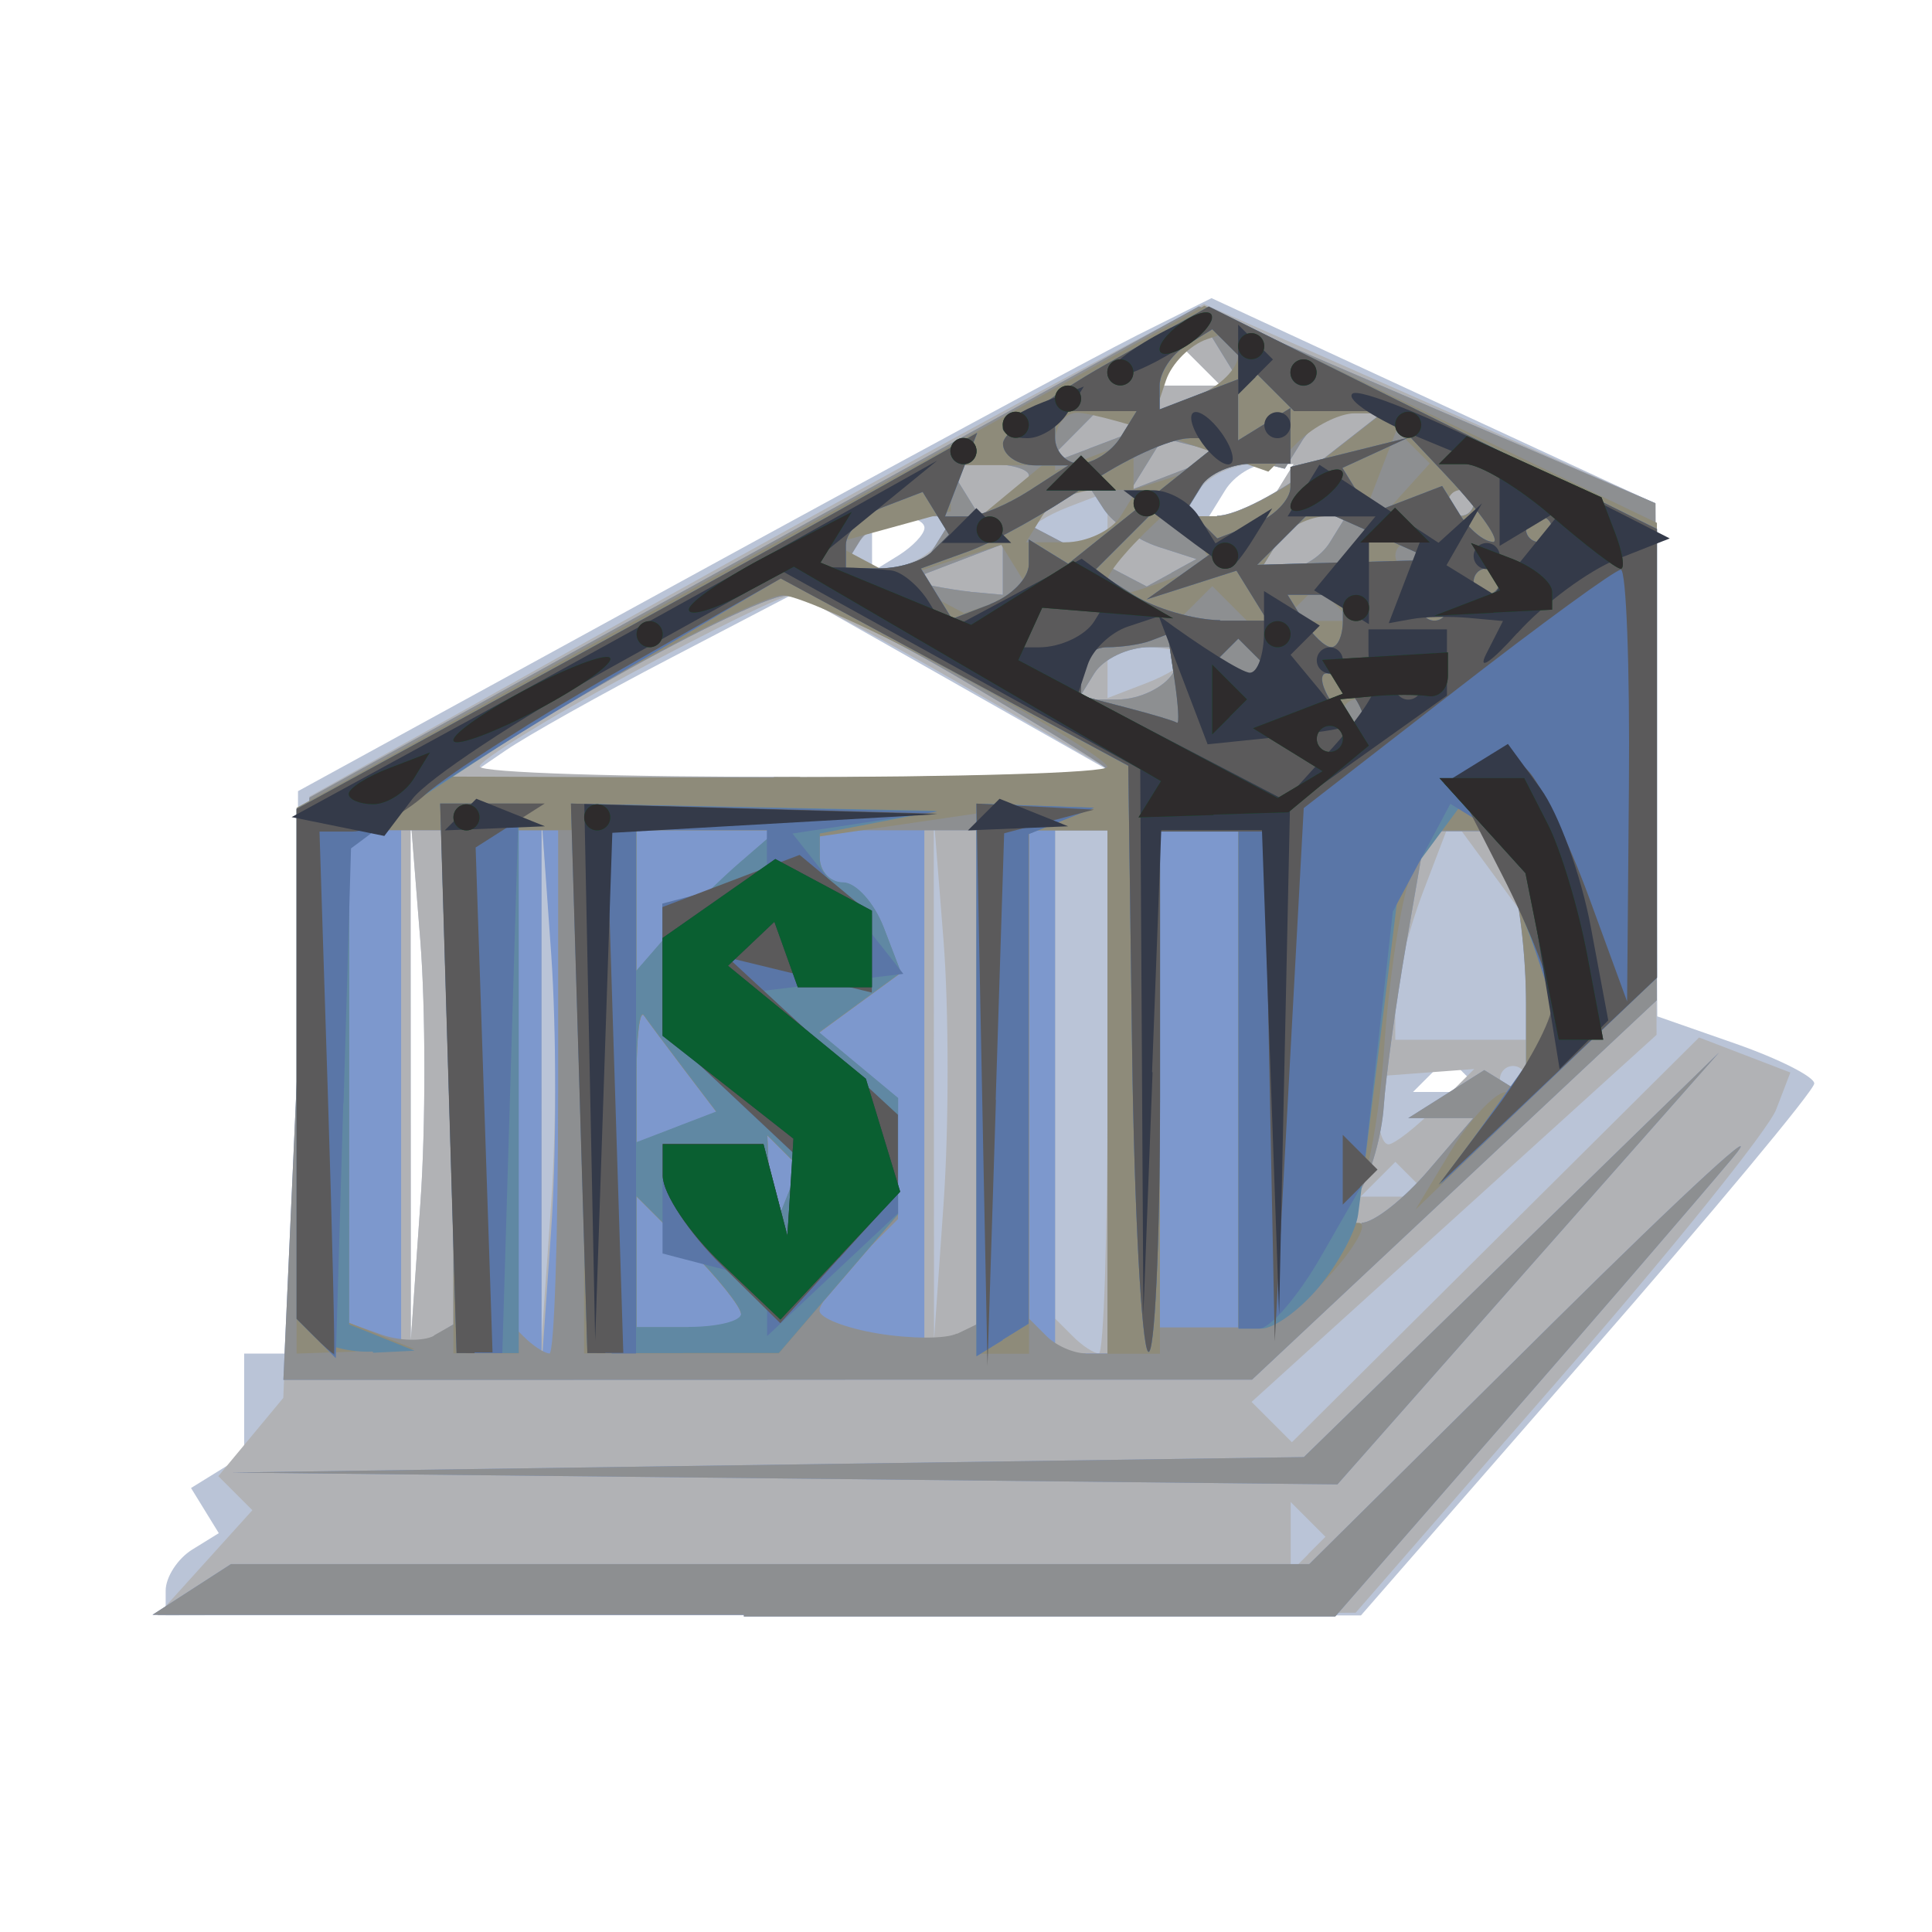 <?xml version="1.0" encoding="UTF-8" standalone="no"?>
<!-- Created with Inkscape (http://www.inkscape.org/) -->

<svg
   xmlns:dc="http://purl.org/dc/elements/1.1/"
   xmlns:cc="http://creativecommons.org/ns#"
   xmlns:rdf="http://www.w3.org/1999/02/22-rdf-syntax-ns#"
   xmlns:svg="http://www.w3.org/2000/svg"
   xmlns="http://www.w3.org/2000/svg"
   xmlns:sodipodi="http://sodipodi.sourceforge.net/DTD/sodipodi-0.dtd"
   xmlns:inkscape="http://www.inkscape.org/namespaces/inkscape"
   width="16"
   height="16"
   id="svg2"
   version="1.1"
   inkscape:version="0.47 r22583"
   sodipodi:docname="BANK-64.svg">
  <defs
     id="defs4">
    <inkscape:perspective
       sodipodi:type="inkscape:persp3d"
       inkscape:vp_x="0 : 526.18109 : 1"
       inkscape:vp_y="0 : 1000 : 0"
       inkscape:vp_z="744.09448 : 526.18109 : 1"
       inkscape:persp3d-origin="372.04724 : 350.78739 : 1"
       id="perspective10" />
    <inkscape:perspective
       id="perspective2824"
       inkscape:persp3d-origin="0.5 : 0.33333333 : 1"
       inkscape:vp_z="1 : 0.5 : 1"
       inkscape:vp_y="0 : 1000 : 0"
       inkscape:vp_x="0 : 0.5 : 1"
       sodipodi:type="inkscape:persp3d" />
    <inkscape:perspective
       id="perspective5878"
       inkscape:persp3d-origin="0.5 : 0.33333333 : 1"
       inkscape:vp_z="1 : 0.5 : 1"
       inkscape:vp_y="0 : 1000 : 0"
       inkscape:vp_x="0 : 0.5 : 1"
       sodipodi:type="inkscape:persp3d" />
    <inkscape:perspective
       id="perspective5921"
       inkscape:persp3d-origin="0.5 : 0.33333333 : 1"
       inkscape:vp_z="1 : 0.5 : 1"
       inkscape:vp_y="0 : 1000 : 0"
       inkscape:vp_x="0 : 0.5 : 1"
       sodipodi:type="inkscape:persp3d" />
    <inkscape:perspective
       id="perspective5943"
       inkscape:persp3d-origin="0.5 : 0.33333333 : 1"
       inkscape:vp_z="1 : 0.5 : 1"
       inkscape:vp_y="0 : 1000 : 0"
       inkscape:vp_x="0 : 0.5 : 1"
       sodipodi:type="inkscape:persp3d" />
    <inkscape:perspective
       id="perspective5989"
       inkscape:persp3d-origin="0.5 : 0.33333333 : 1"
       inkscape:vp_z="1 : 0.5 : 1"
       inkscape:vp_y="0 : 1000 : 0"
       inkscape:vp_x="0 : 0.5 : 1"
       sodipodi:type="inkscape:persp3d" />
    <inkscape:perspective
       id="perspective6011"
       inkscape:persp3d-origin="0.5 : 0.33333333 : 1"
       inkscape:vp_z="1 : 0.5 : 1"
       inkscape:vp_y="0 : 1000 : 0"
       inkscape:vp_x="0 : 0.5 : 1"
       sodipodi:type="inkscape:persp3d" />
    <inkscape:perspective
       id="perspective6033"
       inkscape:persp3d-origin="0.5 : 0.33333333 : 1"
       inkscape:vp_z="1 : 0.5 : 1"
       inkscape:vp_y="0 : 1000 : 0"
       inkscape:vp_x="0 : 0.5 : 1"
       sodipodi:type="inkscape:persp3d" />
    <inkscape:perspective
       id="perspective6245"
       inkscape:persp3d-origin="0.5 : 0.33333333 : 1"
       inkscape:vp_z="1 : 0.5 : 1"
       inkscape:vp_y="0 : 1000 : 0"
       inkscape:vp_x="0 : 0.5 : 1"
       sodipodi:type="inkscape:persp3d" />
    <inkscape:perspective
       id="perspective6269"
       inkscape:persp3d-origin="0.5 : 0.33333333 : 1"
       inkscape:vp_z="1 : 0.5 : 1"
       inkscape:vp_y="0 : 1000 : 0"
       inkscape:vp_x="0 : 0.5 : 1"
       sodipodi:type="inkscape:persp3d" />
    <inkscape:perspective
       id="perspective6364"
       inkscape:persp3d-origin="0.5 : 0.33333333 : 1"
       inkscape:vp_z="1 : 0.5 : 1"
       inkscape:vp_y="0 : 1000 : 0"
       inkscape:vp_x="0 : 0.5 : 1"
       sodipodi:type="inkscape:persp3d" />
    <inkscape:perspective
       id="perspective6396"
       inkscape:persp3d-origin="0.5 : 0.33333333 : 1"
       inkscape:vp_z="1 : 0.5 : 1"
       inkscape:vp_y="0 : 1000 : 0"
       inkscape:vp_x="0 : 0.5 : 1"
       sodipodi:type="inkscape:persp3d" />
    <inkscape:perspective
       id="perspective6438"
       inkscape:persp3d-origin="0.5 : 0.33333333 : 1"
       inkscape:vp_z="1 : 0.5 : 1"
       inkscape:vp_y="0 : 1000 : 0"
       inkscape:vp_x="0 : 0.5 : 1"
       sodipodi:type="inkscape:persp3d" />
    <inkscape:perspective
       id="perspective6460"
       inkscape:persp3d-origin="0.5 : 0.33333333 : 1"
       inkscape:vp_z="1 : 0.5 : 1"
       inkscape:vp_y="0 : 1000 : 0"
       inkscape:vp_x="0 : 0.5 : 1"
       sodipodi:type="inkscape:persp3d" />
    <inkscape:perspective
       id="perspective6480"
       inkscape:persp3d-origin="0.5 : 0.33333333 : 1"
       inkscape:vp_z="1 : 0.5 : 1"
       inkscape:vp_y="0 : 1000 : 0"
       inkscape:vp_x="0 : 0.5 : 1"
       sodipodi:type="inkscape:persp3d" />
    <inkscape:perspective
       id="perspective6504"
       inkscape:persp3d-origin="0.5 : 0.33333333 : 1"
       inkscape:vp_z="1 : 0.5 : 1"
       inkscape:vp_y="0 : 1000 : 0"
       inkscape:vp_x="0 : 0.5 : 1"
       sodipodi:type="inkscape:persp3d" />
    <inkscape:perspective
       id="perspective6524"
       inkscape:persp3d-origin="0.5 : 0.33333333 : 1"
       inkscape:vp_z="1 : 0.5 : 1"
       inkscape:vp_y="0 : 1000 : 0"
       inkscape:vp_x="0 : 0.5 : 1"
       sodipodi:type="inkscape:persp3d" />
    <inkscape:perspective
       id="perspective6548"
       inkscape:persp3d-origin="0.5 : 0.33333333 : 1"
       inkscape:vp_z="1 : 0.5 : 1"
       inkscape:vp_y="0 : 1000 : 0"
       inkscape:vp_x="0 : 0.5 : 1"
       sodipodi:type="inkscape:persp3d" />
    <inkscape:perspective
       id="perspective6572"
       inkscape:persp3d-origin="0.5 : 0.33333333 : 1"
       inkscape:vp_z="1 : 0.5 : 1"
       inkscape:vp_y="0 : 1000 : 0"
       inkscape:vp_x="0 : 0.5 : 1"
       sodipodi:type="inkscape:persp3d" />
    <inkscape:perspective
       id="perspective6594"
       inkscape:persp3d-origin="0.5 : 0.33333333 : 1"
       inkscape:vp_z="1 : 0.5 : 1"
       inkscape:vp_y="0 : 1000 : 0"
       inkscape:vp_x="0 : 0.5 : 1"
       sodipodi:type="inkscape:persp3d" />
    <inkscape:perspective
       id="perspective6614"
       inkscape:persp3d-origin="0.5 : 0.33333333 : 1"
       inkscape:vp_z="1 : 0.5 : 1"
       inkscape:vp_y="0 : 1000 : 0"
       inkscape:vp_x="0 : 0.5 : 1"
       sodipodi:type="inkscape:persp3d" />
    <inkscape:perspective
       id="perspective6650"
       inkscape:persp3d-origin="0.5 : 0.33333333 : 1"
       inkscape:vp_z="1 : 0.5 : 1"
       inkscape:vp_y="0 : 1000 : 0"
       inkscape:vp_x="0 : 0.5 : 1"
       sodipodi:type="inkscape:persp3d" />
    <inkscape:perspective
       id="perspective6676"
       inkscape:persp3d-origin="0.5 : 0.33333333 : 1"
       inkscape:vp_z="1 : 0.5 : 1"
       inkscape:vp_y="0 : 1000 : 0"
       inkscape:vp_x="0 : 0.5 : 1"
       sodipodi:type="inkscape:persp3d" />
    <inkscape:perspective
       id="perspective6710"
       inkscape:persp3d-origin="0.5 : 0.33333333 : 1"
       inkscape:vp_z="1 : 0.5 : 1"
       inkscape:vp_y="0 : 1000 : 0"
       inkscape:vp_x="0 : 0.5 : 1"
       sodipodi:type="inkscape:persp3d" />
  </defs>
  <sodipodi:namedview
     id="base"
     pagecolor="#ffffff"
     bordercolor="#666666"
     borderopacity="1.0"
     inkscape:pageopacity="0.0"
     inkscape:pageshadow="2"
     inkscape:zoom="8.671875"
     inkscape:cx="10.564203"
     inkscape:cy="2.743179"
     inkscape:document-units="px"
     inkscape:current-layer="layer1"
     showgrid="true"
     inkscape:window-width="1280"
     inkscape:window-height="780"
     inkscape:window-x="-8"
     inkscape:window-y="-8"
     inkscape:window-maximized="1">
    <inkscape:grid
       type="xygrid"
       id="grid6324"
       empspacing="5"
       visible="true"
       enabled="true"
       snapvisiblegridlinesonly="true" />
  </sodipodi:namedview>
  <g
     inkscape:label="Calque 1"
     inkscape:groupmode="layer"
     id="layer1"
     transform="translate(0,-1036.362)">
    <g
       id="g6716"
       transform="translate(-0.135,-0.54)">
      <path
         style="fill:#bac4d7"
         d="m 6.455,1050.279 -4.948,0 0,-0.204 c 0,-0.112 0.099,-0.265 0.22,-0.34 l 0.22,-0.136 -0.115,-0.187 -0.115,-0.187 0.22,-0.136 0.22,-0.136 0,-0.421 0,-0.42 0.217,0 0.217,0 0.006,-2.329 0.006,-2.329 3.166,-1.733 c 1.741,-0.953 3.443,-1.872 3.782,-2.042 l 0.617,-0.308 1.837,0.85 1.837,0.85 0.009,2.124 0.009,2.124 0.65,0.227 c 0.357,0.125 0.65,0.273 0.65,0.329 0,0.056 -0.844,1.071 -1.877,2.254 l -1.877,2.151 -4.948,0 z m -2.838,-3.42 c 0.044,-0.63 0.043,-1.605 -0.001,-2.167 l -0.081,-1.022 0.001,2.167 0.001,2.167 0.08,-1.145 z m 8.507,-0.914 0.289,0 -0.144,-0.144 -0.144,-0.144 -0.144,0.144 -0.144,0.144 0.289,0 z m -5.417,-2.607 2.708,-10e-5 -1.346,-0.763 -1.346,-0.763 -1.037,0.541 c -0.571,0.297 -1.184,0.641 -1.362,0.763 l -0.325,0.222 2.708,0 z m 0.867,-1.835 c 0.119,-0.074 0.217,-0.177 0.217,-0.23 0,-0.053 -0.098,-0.095 -0.217,-0.095 l -0.217,0 0,0.229 0,0.23 0.217,-0.134 z m 2.791,-0.325 c 0.119,0 0.277,-0.098 0.351,-0.217 l 0.134,-0.217 -0.217,0 c -0.119,0 -0.277,0.098 -0.351,0.217 l -0.134,0.217 0.217,0 z m -0.408,-1.083 0.289,0 -0.144,-0.144 -0.144,-0.144 -0.144,0.144 -0.144,0.144 0.289,0 z"
         id="path6738" />
      <path
         style="fill:#b1b2b5"
         d="m 6.402,1050.269 -4.963,0.01 0.393,-0.435 0.393,-0.435 -0.141,-0.141 -0.141,-0.141 0.269,-0.324 0.269,-0.324 0.108,-2.49 0.108,-2.49 2.482,-1.388 c 1.365,-0.763 3.032,-1.681 3.705,-2.04 l 1.222,-0.651 1.87,0.825 1.87,0.825 0.004,2.201 0.004,2.201 -1.677,1.52 -1.677,1.52 0.167,0.167 0.167,0.167 1.686,-1.676 1.686,-1.676 0.378,0.145 0.378,0.145 -0.117,0.305 c -0.064,0.168 -0.874,1.175 -1.8,2.237 l -1.683,1.932 -4.963,0.01 z m 4.566,-0.496 0.144,-0.144 -0.144,-0.144 -0.144,-0.144 0,0.289 0,0.289 0.144,-0.144 z m -1.733,-1.661 c 0.04,0 0.072,-0.975 0.072,-2.167 l 0,-2.167 -0.217,0 -0.217,0 0,2.022 0,2.022 0.144,0.144 c 0.079,0.08 0.177,0.144 0.217,0.144 z m -5.618,-1.253 c 0.044,-0.63 0.043,-1.605 -0.001,-2.167 l -0.081,-1.022 0.001,2.167 0.001,2.167 0.08,-1.145 z m 1.083,0 c 0.044,-0.63 0.043,-1.605 -0.001,-2.167 l -0.081,-1.022 0.001,2.167 0.001,2.167 0.08,-1.145 z m 3.25,0 c 0.044,-0.63 0.043,-1.605 -0.001,-2.167 l -0.081,-1.022 0.001,2.167 0.001,2.167 0.08,-1.145 z m 3.74,-0.047 0.289,0 -0.144,-0.144 -0.144,-0.144 -0.144,0.144 -0.144,0.144 0.289,0 z m -0.057,-0.433 c 0.048,0 0.228,-0.14 0.399,-0.312 l 0.312,-0.312 -0.399,0.03 -0.399,0.03 0,0.282 c 0,0.155 0.039,0.282 0.088,0.282 z m 1.032,-0.433 c 0.06,0 0.108,-0.049 0.108,-0.108 0,-0.06 -0.049,-0.108 -0.108,-0.108 -0.06,0 -0.108,0.049 -0.108,0.108 0,0.06 0.049,0.108 0.108,0.108 z m -0.433,-0.433 0.542,0 0,-0.5 0,-0.5 -0.309,-0.421 -0.309,-0.421 -0.233,0.61 c -0.128,0.335 -0.233,0.75 -0.233,0.921 l 0,0.311 0.542,0 z m -5.471,-2.173 2.654,-0.01 -1.3,-0.749 c -0.715,-0.412 -1.356,-0.75 -1.424,-0.752 -0.068,0 -0.678,0.297 -1.354,0.663 -0.677,0.366 -1.23,0.708 -1.23,0.758 0,0.051 1.194,0.089 2.654,0.085 z m 2.871,-0.782 c 0.179,-0.069 0.325,-0.163 0.325,-0.21 0,-0.047 -0.146,-0.085 -0.325,-0.085 l -0.325,0 0,0.21 0,0.21 0.325,-0.125 z m -2.192,-0.945 c 0.179,0 0.385,-0.098 0.459,-0.217 l 0.134,-0.217 -0.325,0 c -0.179,0 -0.385,0.097 -0.459,0.217 l -0.134,0.217 0.325,0 z m 1.542,-0.217 0.325,0 0,-0.21 0,-0.21 -0.325,0.125 c -0.179,0.069 -0.325,0.163 -0.325,0.21 0,0.047 0.146,0.085 0.325,0.085 z m 1.274,-0.217 c 0.179,0 0.385,-0.098 0.459,-0.217 l 0.134,-0.217 -0.325,0 c -0.179,0 -0.385,0.098 -0.459,0.217 l -0.134,0.217 0.325,0 z m -0.299,-1.083 0.289,0 -0.144,-0.144 -0.144,-0.144 -0.144,0.144 -0.144,0.144 0.289,0 z"
         id="path6736" />
      <path
         style="fill:#7d98cd"
         d="m 6.296,1050.275 -4.898,0 0.325,-0.21 0.325,-0.21 4.465,0 4.465,0 2.023,-2.004 c 1.113,-1.102 1.778,-1.712 1.478,-1.354 -0.3,0.357 -1.162,1.357 -1.916,2.221 l -1.37,1.571 -4.898,0 z m 0.334,-1.129 -4.581,-0.049 4.442,-0.064 4.442,-0.064 1.719,-1.675 1.719,-1.675 -1.58,1.788 -1.58,1.788 -4.581,-0.049 z m -0.136,-0.817 -4.012,5e-4 0.108,-2.411 0.108,-2.411 3.683,-2.034 3.683,-2.034 0.217,0.098 c 0.119,0.054 0.97,0.42 1.89,0.815 l 1.673,0.717 0.006,2.058 0.006,2.058 -1.676,1.571 -1.676,1.571 -4.012,5e-4 z m -2.82,-0.326 0.217,-0.134 0,-2.046 0,-2.046 -0.217,0 -0.217,0 0,2.179 0,2.179 0.217,-0.134 z m 1.026,-0.921 c 0.044,-0.626 0.044,-1.649 0,-2.275 l -0.08,-1.137 0,2.275 0,2.275 0.08,-1.137 z m 3.307,0.921 0.217,-0.134 0,-2.046 0,-2.046 -0.217,0 -0.217,0 0,2.179 0,2.179 0.217,-0.134 z m 1.083,0.108 0.217,0 0,-2.167 0,-2.167 -0.217,0 -0.217,0 0,2.167 0,2.167 0.217,0 z m 2.322,-1.083 c 0.1,0 0.348,-0.195 0.552,-0.433 l 0.371,-0.433 -0.269,0 -0.269,0 0.315,-0.199 0.315,-0.199 0.173,0.107 0.173,0.107 0,-0.753 c 0,-0.414 -0.059,-0.908 -0.132,-1.096 l -0.132,-0.343 -0.283,0 -0.283,0 -0.16,0.921 c -0.088,0.506 -0.172,1.116 -0.188,1.354 -0.016,0.238 -0.104,0.555 -0.197,0.704 l -0.169,0.271 0.181,0 z m -4.832,-3.686 c 1.539,0 2.758,-0.036 2.708,-0.083 -0.05,-0.047 -0.606,-0.388 -1.237,-0.758 -0.631,-0.37 -1.265,-0.67 -1.408,-0.666 -0.144,0 -0.846,0.344 -1.561,0.756 l -1.3,0.749 2.799,0 z m 2.809,-0.647 c 0.179,0 0.385,-0.098 0.459,-0.217 l 0.134,-0.217 -0.325,0 c -0.179,0 -0.385,0.098 -0.459,0.217 l -0.134,0.217 0.325,0 z m -1.22,-0.892 0.271,0.025 0,-0.21 0,-0.21 -0.361,0.138 -0.361,0.138 0.157,-0.254 0.157,-0.253 -0.325,0 c -0.179,0 -0.381,0.09 -0.449,0.2 l -0.124,0.2 0.382,0.1 c 0.21,0.055 0.504,0.111 0.653,0.125 z m 1.668,-0.158 0.206,-0.113 -0.314,-0.101 c -0.173,-0.056 -0.377,-0.197 -0.453,-0.313 l -0.138,-0.212 -0.26,0.161 -0.26,0.161 0.507,0.266 0.507,0.265 0.206,-0.113 z m 0.96,-0.034 c 0.119,0 0.277,-0.098 0.351,-0.217 l 0.134,-0.217 -0.217,0 c -0.119,0 -0.277,0.097 -0.351,0.217 l -0.134,0.217 0.217,0 z m -2.343,-0.551 c 0.111,-0.069 0.202,-0.168 0.202,-0.22 0,-0.053 -0.152,-0.096 -0.338,-0.096 l -0.338,0 0.136,0.22 0.136,0.22 0.202,-0.125 z m 1.76,0.113 c 0.156,0 0.527,-0.195 0.825,-0.428 l 0.542,-0.424 -0.258,0 c -0.142,0 -0.323,0.101 -0.403,0.229 l -0.145,0.234 -0.505,-0.127 -0.505,-0.127 -0.133,0.215 -0.133,0.215 0.372,-0.143 0.372,-0.143 -0.157,0.254 -0.157,0.254 0.284,0 z m 2.017,0 c 0.06,0 0.108,-0.049 0.108,-0.108 0,-0.06 -0.049,-0.108 -0.108,-0.108 -0.06,0 -0.108,0.049 -0.108,0.108 0,0.06 0.049,0.108 0.108,0.108 z m -3.078,-0.556 0.389,-0.148 -0.121,-0.121 -0.121,-0.121 -0.267,0.269 -0.267,0.269 0.389,-0.148 z m 0.91,-0.449 0.324,-0.124 -0.122,-0.198 -0.122,-0.198 -0.202,0.125 c -0.111,0.069 -0.202,0.213 -0.202,0.322 l 0,0.197 0.324,-0.124 z"
         id="path6734" />
      <path
         style="fill:#8d8f91"
         d="m 6.296,1050.275 -4.898,0 0.325,-0.21 0.325,-0.21 4.465,0 4.465,0 2.023,-2.004 c 1.113,-1.102 1.778,-1.712 1.478,-1.354 -0.3,0.357 -1.162,1.357 -1.916,2.221 l -1.37,1.571 -4.898,0 z m 0.334,-1.129 -4.581,-0.049 4.442,-0.064 4.442,-0.064 1.719,-1.675 1.719,-1.675 -1.58,1.788 -1.58,1.788 -4.581,-0.049 z m -0.136,-0.817 -4.012,5e-4 0.108,-2.411 0.108,-2.411 3.683,-2.034 3.683,-2.034 0.217,0.098 c 0.119,0.054 0.97,0.42 1.89,0.815 l 1.673,0.717 0.006,2.058 0.006,2.058 -1.676,1.571 -1.676,1.571 -4.012,5e-4 z m -2.766,-0.367 0.162,-0.092 0,-2.046 0,-2.046 -0.433,0 -0.433,0 0,2.04 0,2.04 0.271,0.097 c 0.149,0.053 0.344,0.056 0.433,0.01 z m 0.957,0.15 c 0.04,0 0.072,-0.975 0.072,-2.167 l 0,-2.167 -0.217,0 -0.217,0 0,2.022 0,2.022 0.144,0.144 c 0.079,0.08 0.177,0.144 0.217,0.144 z m 3.376,-0.164 0.162,-0.078 0,-2.046 0,-2.046 -0.65,0 -0.65,0 0,0.217 c 0,0.119 0.087,0.217 0.193,0.217 0.106,0 0.258,0.168 0.337,0.373 l 0.143,0.373 -0.339,0.248 -0.339,0.248 0.327,0.272 0.327,0.272 0,0.5 0,0.5 -0.325,0.325 c -0.179,0.179 -0.325,0.374 -0.325,0.434 0,0.06 0.219,0.145 0.487,0.189 0.268,0.044 0.561,0.045 0.65,0 z m 1.065,0.164 0.181,0 0,-2.167 0,-2.167 -0.325,0 -0.325,0 0,2.022 0,2.022 0.144,0.144 c 0.079,0.08 0.226,0.144 0.325,0.144 z m -3.286,-0.217 c 0.238,0 0.433,-0.049 0.433,-0.108 0,-0.06 -0.195,-0.303 -0.433,-0.542 l -0.433,-0.433 0,0.542 0,0.542 0.433,0 z m 4.225,0 0.325,0 0,-2.058 0,-2.058 -0.325,0 -0.325,0 0,2.058 0,2.058 0.325,0 z m -3.427,-1.043 0.114,-0.284 -0.131,-0.131 -0.131,-0.131 0.017,0.415 0.017,0.415 0.114,-0.284 z m 4.774,0.176 c 0.1,0 0.348,-0.195 0.552,-0.433 l 0.371,-0.433 -0.269,0 -0.269,0 0.315,-0.199 0.315,-0.199 0.173,0.107 0.173,0.107 0,-0.753 c 0,-0.414 -0.059,-0.908 -0.132,-1.096 l -0.132,-0.343 -0.283,0 -0.283,0 -0.16,0.921 c -0.088,0.506 -0.172,1.116 -0.188,1.354 -0.016,0.238 -0.104,0.555 -0.197,0.704 l -0.169,0.271 0.181,0 z m -5.675,-0.79 0.331,-0.127 -0.269,-0.354 c -0.148,-0.195 -0.297,-0.395 -0.331,-0.444 -0.034,-0.05 -0.061,0.167 -0.061,0.481 l 0,0.571 0.331,-0.127 z m -0.06,-1.606 c 0.149,-0.172 0.412,-0.434 0.585,-0.583 l 0.314,-0.271 -0.585,0 -0.585,0 0,0.583 0,0.583 0.271,-0.312 z m 0.903,-1.29 c 1.539,0 2.758,-0.036 2.708,-0.083 -0.05,-0.047 -0.606,-0.388 -1.237,-0.758 -0.631,-0.37 -1.265,-0.67 -1.408,-0.666 -0.144,0 -0.846,0.344 -1.561,0.756 l -1.3,0.749 2.799,0 z m 2.809,-0.647 c 0.179,0 0.385,-0.098 0.459,-0.217 l 0.134,-0.217 -0.325,0 c -0.179,0 -0.385,0.098 -0.459,0.217 l -0.134,0.217 0.325,0 z m -1.22,-0.892 0.271,0.025 0,-0.21 0,-0.21 -0.361,0.138 -0.361,0.138 0.157,-0.254 0.157,-0.253 -0.325,0 c -0.179,0 -0.381,0.09 -0.449,0.2 l -0.124,0.2 0.382,0.1 c 0.21,0.055 0.504,0.111 0.653,0.125 z m 1.668,-0.158 0.206,-0.113 -0.314,-0.101 c -0.173,-0.056 -0.377,-0.197 -0.453,-0.313 l -0.138,-0.212 -0.26,0.161 -0.26,0.161 0.507,0.266 0.507,0.265 0.206,-0.113 z m 0.96,-0.034 c 0.119,0 0.277,-0.098 0.351,-0.217 l 0.134,-0.217 -0.217,0 c -0.119,0 -0.277,0.097 -0.351,0.217 l -0.134,0.217 0.217,0 z m -2.343,-0.551 c 0.111,-0.069 0.202,-0.168 0.202,-0.22 0,-0.053 -0.152,-0.096 -0.338,-0.096 l -0.338,0 0.136,0.22 0.136,0.22 0.202,-0.125 z m 1.76,0.113 c 0.156,0 0.527,-0.195 0.825,-0.428 l 0.542,-0.424 -0.258,0 c -0.142,0 -0.323,0.101 -0.403,0.229 l -0.145,0.234 -0.505,-0.127 -0.505,-0.127 -0.133,0.215 -0.133,0.215 0.372,-0.143 0.372,-0.143 -0.157,0.254 -0.157,0.254 0.284,0 z m 2.017,0 c 0.06,0 0.108,-0.049 0.108,-0.108 0,-0.06 -0.049,-0.108 -0.108,-0.108 -0.06,0 -0.108,0.049 -0.108,0.108 0,0.06 0.049,0.108 0.108,0.108 z m -3.078,-0.556 0.389,-0.148 -0.121,-0.121 -0.121,-0.121 -0.267,0.269 -0.267,0.269 0.389,-0.148 z m 0.91,-0.449 0.324,-0.124 -0.122,-0.198 -0.122,-0.198 -0.202,0.125 c -0.111,0.069 -0.202,0.213 -0.202,0.322 l 0,0.197 0.324,-0.124 z"
         id="path6732" />
      <path
         style="fill:#8e8b7a"
         d="m 3.078,1048.095 -0.487,0.017 0,-2.26 0,-2.26 3.759,-2.079 3.759,-2.079 1.874,0.899 1.874,0.899 0,1.878 0,1.878 -1,0.966 -1,0.966 0.294,-0.487 c 0.162,-0.268 0.368,-0.487 0.458,-0.487 l 0.165,0 0,-0.741 c 0,-0.407 -0.059,-0.895 -0.132,-1.083 l -0.132,-0.343 -0.287,0 -0.287,0 -0.138,0.434 c -0.076,0.239 -0.166,0.86 -0.201,1.38 -0.035,0.52 -0.131,1.056 -0.215,1.191 l -0.151,0.245 0.155,0 c 0.085,0 -0.022,0.195 -0.237,0.433 -0.216,0.238 -0.475,0.433 -0.575,0.433 l -0.183,0 0,-2.058 0,-2.058 -0.325,0 -0.325,0 0,2.167 0,2.167 -0.217,0 -0.217,0 0,-2.167 0,-2.167 -0.325,0 -0.325,0 0,2.167 0,2.167 -0.217,0 -0.217,0 0,-2.237 0,-2.237 -0.65,0.095 -0.65,0.095 0,0.192 c 0,0.106 0.087,0.192 0.193,0.192 0.106,0 0.258,0.168 0.337,0.373 l 0.143,0.373 -0.339,0.248 -0.339,0.248 0.327,0.272 0.327,0.272 0,0.481 0,0.481 -0.494,0.575 -0.494,0.575 -0.806,0 -0.806,0 0,-2.167 0,-2.167 -0.339,0 -0.339,0 0.069,2.167 0.069,2.167 -0.271,-4e-4 -0.271,-5e-4 0,-2.167 0,-2.167 -0.433,0 -0.433,0 0,2.04 0,2.04 0.271,0.109 0.271,0.109 -0.487,0.017 z m 2.762,-0.2 c 0.238,0 0.433,-0.049 0.433,-0.108 0,-0.06 -0.195,-0.303 -0.433,-0.542 l -0.433,-0.433 0,0.542 0,0.542 0.433,0 z m 0.798,-1.043 0.114,-0.284 -0.131,-0.131 -0.131,-0.131 0.017,0.415 0.017,0.415 0.114,-0.284 z m -0.901,-0.614 0.331,-0.127 -0.269,-0.354 c -0.148,-0.195 -0.297,-0.395 -0.331,-0.444 -0.034,-0.05 -0.061,0.167 -0.061,0.481 l 0,0.571 0.331,-0.127 z m -0.06,-1.606 c 0.149,-0.172 0.412,-0.434 0.585,-0.583 l 0.314,-0.271 -0.585,0 -0.585,0 0,0.583 0,0.583 0.271,-0.312 z m 0.867,-1.294 c 1.519,0 2.762,-0.035 2.762,-0.085 0,-0.051 -0.554,-0.392 -1.23,-0.758 -0.677,-0.366 -1.335,-0.665 -1.462,-0.663 -0.128,0 -0.817,0.34 -1.532,0.752 l -1.3,0.749 2.762,0.01 z m 3.339,-0.452 c 0.019,0.014 0.01,-0.145 -0.021,-0.354 l -0.056,-0.379 -0.142,0.054 c -0.078,0.03 -0.239,0.054 -0.359,0.054 -0.119,0 -0.217,0.09 -0.217,0.201 l 0,0.201 0.379,0.099 c 0.209,0.054 0.395,0.11 0.414,0.124 z m 1.482,0.025 c 0.06,0 0.108,-0.049 0.108,-0.108 0,-0.06 -0.049,-0.108 -0.108,-0.108 -0.06,0 -0.108,0.049 -0.108,0.108 0,0.059 0.049,0.108 0.108,0.108 z m -0.975,-0.433 0.289,0 -0.144,-0.144 -0.144,-0.144 -0.144,0.144 -0.144,0.144 0.289,0 z m -2.005,-0.602 0.27,-0.094 -0.114,-0.184 -0.114,-0.184 -0.372,0.119 -0.372,0.119 0.542,-0.449 0.542,-0.449 -0.379,0 -0.379,0 0,0.191 0,0.191 -0.487,0.134 -0.487,0.134 0.542,0.288 0.542,0.288 0.27,-0.094 z m 1.789,0.168 0.289,0 -0.144,-0.144 -0.144,-0.144 -0.144,0.144 -0.144,0.144 0.289,0 z m 0.867,0 0.289,0 -0.144,-0.144 -0.144,-0.144 -0.144,0.144 -0.144,0.144 0.289,0 z m -1.643,-0.217 c 0.05,0 0.244,-0.059 0.432,-0.131 l 0.341,-0.131 -0.12,-0.194 -0.12,-0.194 0.284,0 c 0.156,0 0.527,-0.195 0.825,-0.428 l 0.542,-0.424 -0.228,0 c -0.125,0 -0.337,0.105 -0.471,0.239 l -0.244,0.244 -0.699,-0.244 c -0.384,-0.134 -0.782,-0.244 -0.883,-0.244 -0.101,0 -0.184,0.108 -0.184,0.24 l 0,0.24 0.325,-0.125 0.325,-0.125 0,0.203 0,0.203 0.379,-0.12 0.379,-0.12 -0.487,0.432 c -0.268,0.238 -0.487,0.489 -0.487,0.56 0,0.07 0.041,0.128 0.091,0.128 z m 1.488,-0.217 0.304,0 0.393,-0.435 0.393,-0.435 -0.138,-0.138 -0.138,-0.138 -0.137,0.356 -0.137,0.356 -0.289,0 c -0.159,0 -0.349,0.097 -0.423,0.217 l -0.134,0.217 0.304,0 z m 0.913,0 c 0.06,0 0.108,-0.049 0.108,-0.108 0,-0.06 -0.049,-0.108 -0.108,-0.108 -0.06,0 -0.108,0.049 -0.108,0.108 0,0.06 0.049,0.108 0.108,0.108 z m -2.842,-0.217 c 0.179,0 0.385,-0.098 0.459,-0.217 l 0.134,-0.217 -0.325,0 c -0.179,0 -0.385,0.098 -0.459,0.217 l -0.134,0.217 0.325,0 z m 3.276,-0.217 c 0.06,0 0.108,-0.049 0.108,-0.108 0,-0.06 -0.049,-0.108 -0.108,-0.108 -0.06,0 -0.108,0.049 -0.108,0.108 0,0.06 0.049,0.108 0.108,0.108 z m -2.185,-0.998 c 0.189,-0.072 0.343,-0.227 0.343,-0.343 l 0,-0.211 -0.257,0.086 c -0.142,0.047 -0.296,0.202 -0.343,0.343 l -0.086,0.257 0.343,-0.132 z"
         id="path6730" />
      <path
         style="fill:#6088a3"
         d="m 3.222,1048.095 c -0.189,0.01 -0.408,-0.048 -0.487,-0.127 l -0.144,-0.144 0,-2.111 0,-2.111 1.679,-0.918 c 0.924,-0.505 2.192,-1.206 2.818,-1.558 l 1.139,-0.639 -0.133,0.346 -0.133,0.346 0.186,0 c 0.102,0 0.332,-0.098 0.511,-0.213 l 0.325,-0.21 -0.271,0 c -0.149,0 -0.271,-0.083 -0.271,-0.18 0,-0.097 0.383,-0.392 0.852,-0.656 l 0.852,-0.479 1.856,0.921 1.856,0.921 0,1.858 0,1.858 -0.904,0.857 -0.904,0.857 0.471,-0.625 c 0.259,-0.344 0.471,-0.713 0.471,-0.82 0,-0.107 -0.153,-0.557 -0.339,-1 l -0.339,-0.805 -0.298,0.403 -0.298,0.403 -0.15,1.222 c -0.083,0.672 -0.166,1.334 -0.185,1.471 -0.019,0.137 -0.164,0.405 -0.322,0.596 -0.158,0.191 -0.373,0.347 -0.478,0.347 l -0.19,0 0,-2.058 0,-2.058 -0.325,0 -0.325,0 0,2.203 c 0,1.212 -0.045,2.158 -0.099,2.104 -0.054,-0.054 -0.114,-1.169 -0.132,-2.475 l -0.032,-2.377 -1.439,-0.777 -1.439,-0.777 -0.758,0.428 c -0.417,0.235 -1.221,0.732 -1.787,1.104 l -1.029,0.676 -4.188e-4,1.986 -4.188e-4,1.986 0.271,0.109 0.271,0.109 -0.343,0.017 z m 6.661,-5.208 c 0.019,0.014 0.01,-0.145 -0.021,-0.354 l -0.056,-0.379 -0.142,0.054 c -0.078,0.03 -0.239,0.054 -0.359,0.054 -0.119,0 -0.217,0.09 -0.217,0.201 l 0,0.201 0.379,0.099 c 0.209,0.054 0.395,0.11 0.414,0.124 z m 1.507,0.025 c 0.06,0 0.048,-0.098 -0.026,-0.217 -0.074,-0.119 -0.183,-0.217 -0.242,-0.217 -0.06,0 -0.048,0.097 0.026,0.217 0.074,0.119 0.183,0.217 0.242,0.217 z m -1.001,-0.433 0.289,0 -0.144,-0.144 -0.144,-0.144 -0.144,0.144 -0.144,0.144 0.289,0 z m 0.771,-0.217 c 0.053,0 0.096,-0.097 0.096,-0.217 l 0,-0.217 -0.229,0 -0.229,0 0.134,0.217 c 0.074,0.119 0.177,0.217 0.229,0.217 z m -2.823,-0.358 c 0.175,-0.067 0.318,-0.215 0.318,-0.328 l 0,-0.206 0.163,0.101 0.163,0.1 0.65,-0.52 0.65,-0.52 -0.292,0 c -0.16,-6e-4 -0.55,0.178 -0.867,0.397 -0.316,0.219 -0.752,0.462 -0.968,0.54 l -0.393,0.142 0.129,0.209 0.129,0.209 0.318,-0.122 z m 1.902,0.138 0.392,0 -0.128,-0.207 -0.128,-0.207 -0.372,0.119 -0.372,0.119 0.294,-0.21 0.294,-0.21 -0.259,-0.16 -0.259,-0.16 -0.25,0.25 -0.25,0.25 0.323,0.204 c 0.178,0.112 0.5,0.206 0.715,0.208 z m 1.775,0 c 0.06,0 0.108,-0.049 0.108,-0.108 0,-0.06 -0.049,-0.108 -0.108,-0.108 -0.06,0 -0.108,0.049 -0.108,0.108 0,0.06 0.049,0.108 0.108,0.108 z m 0.433,-0.217 c 0.06,0 0.108,-0.049 0.108,-0.108 0,-0.06 -0.049,-0.108 -0.108,-0.108 -0.06,0 -0.108,0.049 -0.108,0.108 0,0.06 0.049,0.108 0.108,0.108 z m -5.019,-0.217 c 0.159,0 0.351,-0.062 0.427,-0.139 l 0.139,-0.139 -0.109,-0.177 -0.109,-0.177 -0.318,0.122 c -0.175,0.067 -0.318,0.209 -0.318,0.316 l 0,0.194 0.289,0 z m 3.847,-0.048 0.729,-0.021 -0.49,-0.218 -0.49,-0.219 -0.239,0.239 -0.239,0.239 0.729,-0.021 z m -0.757,-0.315 c 0.167,-0.064 0.304,-0.204 0.304,-0.31 l 0,-0.194 -0.312,0 c -0.172,0 -0.364,0.084 -0.427,0.186 l -0.115,0.186 0.124,0.124 0.124,0.124 0.304,-0.117 z m 1.979,0.146 c 0.073,0 -0.096,-0.244 -0.376,-0.542 l -0.509,-0.542 -0.38,0 -0.38,0 -0.339,-0.339 -0.339,-0.339 -0.218,0.135 c -0.12,0.074 -0.218,0.224 -0.218,0.332 l 0,0.197 0.325,-0.125 0.325,-0.125 0,0.253 0,0.253 0.217,-0.134 0.217,-0.134 0,0.244 0,0.244 0.487,-0.121 0.487,-0.121 -0.272,0.125 -0.272,0.125 0.117,0.189 0.117,0.189 0.296,-0.114 0.296,-0.114 0.143,0.231 c 0.079,0.127 0.203,0.231 0.276,0.231 z m 0.383,0 c 0.06,0 0.108,-0.049 0.108,-0.108 0,-0.06 -0.049,-0.108 -0.108,-0.108 -0.06,0 -0.108,0.049 -0.108,0.108 0,0.06 0.049,0.108 0.108,0.108 z m -3.804,-0.65 c 0.112,0 0.264,-0.098 0.338,-0.217 l 0.134,-0.217 -0.338,0 -0.338,0 0,0.217 c 0,0.119 0.092,0.217 0.204,0.217 z m -4.902,7.367 -0.257,0 -0.068,-2.276 -0.068,-2.275 0.325,4e-4 0.325,5e-4 0,2.275 0,2.275 -0.257,0 z m 1.618,0 -0.792,0 -0.068,-2.276 -0.068,-2.275 1.517,0.03 1.517,0.03 -0.487,0.094 -0.487,0.094 0,0.202 c 0,0.111 0.087,0.202 0.193,0.202 0.106,0 0.258,0.168 0.337,0.373 l 0.143,0.373 -0.339,0.248 -0.339,0.248 0.327,0.272 0.327,0.272 0,0.481 0,0.481 -0.494,0.575 -0.494,0.575 -0.792,0 z m 0.047,-0.217 c 0.238,0 0.433,-0.049 0.433,-0.108 0,-0.06 -0.195,-0.303 -0.433,-0.542 l -0.433,-0.433 0,0.542 0,0.542 0.433,0 z m 0.798,-1.043 0.114,-0.284 -0.131,-0.131 -0.131,-0.131 0.017,0.415 0.017,0.415 0.114,-0.284 z m -0.901,-0.614 0.331,-0.127 -0.269,-0.354 c -0.148,-0.195 -0.297,-0.395 -0.331,-0.444 -0.034,-0.05 -0.061,0.167 -0.061,0.481 l 0,0.571 0.331,-0.127 z m -0.06,-1.606 c 0.149,-0.172 0.412,-0.434 0.585,-0.583 l 0.314,-0.271 -0.585,0 -0.585,0 0,0.583 0,0.583 0.271,-0.312 z m 2.762,3.371 -0.217,0.134 0,-2.288 0,-2.288 0.487,0.017 0.487,0.017 -0.271,0.109 -0.271,0.109 0,2.027 0,2.027 -0.217,0.134 z"
         id="path6728" />
      <path
         style="fill:#5a76a7"
         d="m 2.978,1046.033 -0.062,2.117 -0.162,-0.163 -0.162,-0.163 0,-2.111 0,-2.111 1.679,-0.918 c 0.924,-0.505 2.192,-1.206 2.818,-1.558 l 1.139,-0.639 -0.133,0.346 -0.133,0.346 0.186,0 c 0.102,0 0.332,-0.098 0.511,-0.213 l 0.325,-0.21 -0.271,0 c -0.149,0 -0.271,-0.083 -0.271,-0.18 0,-0.097 0.383,-0.392 0.852,-0.656 l 0.852,-0.479 1.856,0.921 1.856,0.921 0,1.858 0,1.858 -0.898,0.857 -0.898,0.857 0.489,-0.682 0.489,-0.682 -0.257,-0.778 c -0.141,-0.428 -0.342,-0.831 -0.447,-0.895 l -0.19,-0.117 -0.238,0.446 -0.238,0.446 -0.127,1.131 -0.127,1.131 -0.342,0.596 c -0.188,0.328 -0.419,0.596 -0.512,0.596 l -0.17,0 0,-2.058 0,-2.058 -0.325,0 -0.325,0 0,2.203 c 0,1.212 -0.045,2.158 -0.099,2.104 -0.054,-0.054 -0.114,-1.169 -0.132,-2.475 l -0.032,-2.377 -1.439,-0.776 -1.439,-0.776 -1.323,0.778 c -0.727,0.428 -1.528,0.931 -1.779,1.118 l -0.457,0.34 -0.062,2.117 z m 6.906,-3.146 c 0.019,0.014 0.01,-0.145 -0.021,-0.354 l -0.056,-0.379 -0.142,0.054 c -0.078,0.03 -0.239,0.054 -0.359,0.054 -0.119,0 -0.217,0.09 -0.217,0.201 l 0,0.201 0.379,0.099 c 0.209,0.054 0.395,0.11 0.414,0.124 z m 1.507,0.025 c 0.06,0 0.048,-0.098 -0.026,-0.217 -0.074,-0.119 -0.183,-0.217 -0.242,-0.217 -0.06,0 -0.048,0.097 0.026,0.217 0.074,0.119 0.183,0.217 0.242,0.217 z m -1.001,-0.433 0.289,0 -0.144,-0.144 -0.144,-0.144 -0.144,0.144 -0.144,0.144 0.289,0 z m 0.771,-0.217 c 0.053,0 0.096,-0.097 0.096,-0.217 l 0,-0.217 -0.229,0 -0.229,0 0.134,0.217 c 0.074,0.119 0.177,0.217 0.229,0.217 z m -2.823,-0.358 c 0.175,-0.067 0.318,-0.215 0.318,-0.328 l 0,-0.206 0.163,0.101 0.163,0.1 0.65,-0.52 0.65,-0.52 -0.292,0 c -0.16,-6e-4 -0.55,0.178 -0.867,0.397 -0.316,0.219 -0.752,0.462 -0.968,0.54 l -0.393,0.142 0.129,0.209 0.129,0.209 0.318,-0.122 z m 1.902,0.138 0.392,0 -0.128,-0.207 -0.128,-0.207 -0.372,0.119 -0.372,0.119 0.294,-0.21 0.294,-0.21 -0.259,-0.16 -0.259,-0.16 -0.25,0.25 -0.25,0.25 0.323,0.204 c 0.178,0.112 0.5,0.206 0.715,0.208 z m 1.775,0 c 0.06,0 0.108,-0.049 0.108,-0.108 0,-0.06 -0.049,-0.108 -0.108,-0.108 -0.06,0 -0.108,0.049 -0.108,0.108 0,0.06 0.049,0.108 0.108,0.108 z m 0.433,-0.217 c 0.06,0 0.108,-0.049 0.108,-0.108 0,-0.06 -0.049,-0.108 -0.108,-0.108 -0.06,0 -0.108,0.049 -0.108,0.108 0,0.06 0.049,0.108 0.108,0.108 z m -5.019,-0.217 c 0.159,0 0.351,-0.062 0.427,-0.139 l 0.139,-0.139 -0.109,-0.177 -0.109,-0.177 -0.318,0.122 c -0.175,0.067 -0.318,0.209 -0.318,0.316 l 0,0.194 0.289,0 z m 3.847,-0.048 0.729,-0.021 -0.49,-0.218 -0.49,-0.219 -0.239,0.239 -0.239,0.239 0.729,-0.021 z m -0.757,-0.315 c 0.167,-0.064 0.304,-0.204 0.304,-0.31 l 0,-0.194 -0.312,0 c -0.172,0 -0.364,0.084 -0.427,0.186 l -0.115,0.186 0.124,0.124 0.124,0.124 0.304,-0.117 z m 1.979,0.146 c 0.073,0 -0.096,-0.244 -0.376,-0.542 l -0.509,-0.542 -0.38,0 -0.38,0 -0.339,-0.339 -0.339,-0.339 -0.218,0.135 c -0.12,0.074 -0.218,0.224 -0.218,0.332 l 0,0.197 0.325,-0.125 0.325,-0.125 0,0.253 0,0.253 0.217,-0.134 0.217,-0.134 0,0.244 0,0.244 0.487,-0.121 0.487,-0.121 -0.272,0.125 -0.272,0.125 0.117,0.189 0.117,0.189 0.296,-0.114 0.296,-0.114 0.143,0.231 c 0.079,0.127 0.203,0.231 0.276,0.231 z m 0.383,0 c 0.06,0 0.108,-0.049 0.108,-0.108 0,-0.06 -0.049,-0.108 -0.108,-0.108 -0.06,0 -0.108,0.049 -0.108,0.108 0,0.06 0.049,0.108 0.108,0.108 z m -3.804,-0.65 c 0.112,0 0.264,-0.098 0.338,-0.217 l 0.134,-0.217 -0.338,0 -0.338,0 0,0.217 c 0,0.119 0.092,0.217 0.204,0.217 z m -4.971,7.367 -0.189,0 -0.068,-2.276 -0.068,-2.275 0.325,0 0.325,0 -0.068,2.275 -0.068,2.276 -0.189,0 z m 1.097,0 -0.203,0 -0.068,-2.276 -0.068,-2.275 1.517,0.033 1.517,0.033 -0.6,0.091 -0.6,0.091 0.459,0.581 0.459,0.581 -0.578,0.07 -0.578,0.07 0.556,0.515 0.556,0.515 0,0.406 0,0.406 -0.542,0.509 -0.542,0.509 0,-0.229 0,-0.229 -0.433,-0.113 -0.433,-0.113 0,-0.454 0,-0.454 0.417,0 0.417,0 0.099,0.379 0.099,0.379 0.025,-0.341 0.025,-0.341 -0.542,-0.509 -0.542,-0.509 0,-0.524 0,-0.524 0.433,-0.113 0.433,-0.113 0,-0.191 0,-0.191 -0.542,0 -0.542,0 0,2.167 0,2.167 -0.203,0 z m 3.236,-0.108 -0.217,0.134 0,-2.288 0,-2.288 0.487,0.017 0.487,0.017 -0.271,0.109 -0.271,0.109 0,2.027 0,2.027 -0.217,0.134 z"
         id="path6726" />
      <path
         style="fill:#5b5a5b"
         d="m 2.897,1048.113 c -0.01,-3e-4 -0.083,-0.065 -0.162,-0.145 l -0.144,-0.144 0,-2.111 0,-2.111 1.679,-0.918 c 0.924,-0.505 2.192,-1.206 2.818,-1.558 l 1.139,-0.639 -0.133,0.346 -0.133,0.346 0.186,0 c 0.102,0 0.332,-0.098 0.511,-0.213 l 0.325,-0.21 -0.271,0 c -0.149,0 -0.271,-0.083 -0.271,-0.18 0,-0.097 0.383,-0.392 0.852,-0.656 l 0.852,-0.479 1.856,0.921 1.856,0.921 0,1.858 0,1.858 -0.904,0.857 -0.904,0.857 0.471,-0.625 c 0.259,-0.344 0.471,-0.738 0.471,-0.875 0,-0.138 -0.185,-0.612 -0.411,-1.055 l -0.411,-0.805 0.213,-0.132 0.213,-0.132 0.192,0.192 c 0.106,0.106 0.334,0.58 0.508,1.054 l 0.315,0.861 0.015,-1.788 c 0.008,-0.983 -0.022,-1.788 -0.067,-1.788 -0.045,0 -0.655,0.444 -1.354,0.987 l -1.272,0.987 -0.12,2.209 -0.12,2.209 -0.042,-2.112 -0.042,-2.112 -0.433,0 -0.433,0 0,2.203 c 0,1.212 -0.045,2.158 -0.099,2.104 -0.054,-0.054 -0.114,-1.169 -0.132,-2.475 l -0.032,-2.377 -1.439,-0.775 -1.439,-0.775 -1.3,0.74 c -0.715,0.407 -1.454,0.879 -1.642,1.048 -0.188,0.17 -0.463,0.308 -0.61,0.308 l -0.268,0 0.069,2.167 c 0.038,1.192 0.06,2.167 0.051,2.167 z m 6.986,-5.226 c 0.019,0.014 0.01,-0.145 -0.021,-0.354 l -0.056,-0.379 -0.142,0.054 c -0.078,0.03 -0.239,0.054 -0.359,0.054 -0.119,0 -0.217,0.09 -0.217,0.201 l 0,0.201 0.379,0.099 c 0.209,0.054 0.395,0.11 0.414,0.124 z m 1.507,0.025 c 0.06,0 0.048,-0.098 -0.026,-0.217 -0.074,-0.119 -0.183,-0.217 -0.242,-0.217 -0.06,0 -0.048,0.097 0.026,0.217 0.074,0.119 0.183,0.217 0.242,0.217 z m -1.001,-0.433 0.289,0 -0.144,-0.144 -0.144,-0.144 -0.144,0.144 -0.144,0.144 0.289,0 z m 0.771,-0.217 c 0.053,0 0.096,-0.097 0.096,-0.217 l 0,-0.217 -0.229,0 -0.229,0 0.134,0.217 c 0.074,0.119 0.177,0.217 0.229,0.217 z m -2.823,-0.358 c 0.175,-0.067 0.318,-0.215 0.318,-0.328 l 0,-0.206 0.163,0.101 0.163,0.1 0.65,-0.52 0.65,-0.52 -0.292,0 c -0.16,-6e-4 -0.55,0.178 -0.867,0.397 -0.316,0.219 -0.752,0.462 -0.968,0.54 l -0.393,0.142 0.129,0.209 0.129,0.209 0.318,-0.122 z m 1.902,0.138 0.392,0 -0.128,-0.207 -0.128,-0.207 -0.372,0.119 -0.372,0.119 0.294,-0.21 0.294,-0.21 -0.259,-0.16 -0.259,-0.16 -0.25,0.25 -0.25,0.25 0.323,0.204 c 0.178,0.112 0.5,0.206 0.715,0.208 z m 1.775,0 c 0.06,0 0.108,-0.049 0.108,-0.108 0,-0.06 -0.049,-0.108 -0.108,-0.108 -0.06,0 -0.108,0.049 -0.108,0.108 0,0.06 0.049,0.108 0.108,0.108 z m 0.433,-0.217 c 0.06,0 0.108,-0.049 0.108,-0.108 0,-0.06 -0.049,-0.108 -0.108,-0.108 -0.06,0 -0.108,0.049 -0.108,0.108 0,0.06 0.049,0.108 0.108,0.108 z m -5.019,-0.217 c 0.159,0 0.351,-0.062 0.427,-0.139 l 0.139,-0.139 -0.109,-0.177 -0.109,-0.177 -0.318,0.122 c -0.175,0.067 -0.318,0.209 -0.318,0.316 l 0,0.194 0.289,0 z m 3.847,-0.048 0.729,-0.021 -0.49,-0.218 -0.49,-0.219 -0.239,0.239 -0.239,0.239 0.729,-0.021 z m -0.757,-0.315 c 0.167,-0.064 0.304,-0.204 0.304,-0.31 l 0,-0.194 -0.312,0 c -0.172,0 -0.364,0.084 -0.427,0.186 l -0.115,0.186 0.124,0.124 0.124,0.124 0.304,-0.117 z m 1.979,0.146 c 0.073,0 -0.096,-0.244 -0.376,-0.542 l -0.509,-0.542 -0.38,0 -0.38,0 -0.339,-0.339 -0.339,-0.339 -0.218,0.135 c -0.12,0.074 -0.218,0.224 -0.218,0.332 l 0,0.197 0.325,-0.125 0.325,-0.125 0,0.253 0,0.253 0.217,-0.134 0.217,-0.134 0,0.244 0,0.244 0.487,-0.121 0.487,-0.121 -0.272,0.125 -0.272,0.125 0.117,0.189 0.117,0.189 0.296,-0.114 0.296,-0.114 0.143,0.231 c 0.079,0.127 0.203,0.231 0.276,0.231 z m 0.383,0 c 0.06,0 0.108,-0.049 0.108,-0.108 0,-0.06 -0.049,-0.108 -0.108,-0.108 -0.06,0 -0.108,0.049 -0.108,0.108 0,0.06 0.049,0.108 0.108,0.108 z m -3.804,-0.65 c 0.112,0 0.264,-0.098 0.338,-0.217 l 0.134,-0.217 -0.338,0 -0.338,0 0,0.217 c 0,0.119 0.092,0.217 0.204,0.217 z m -5.011,7.367 -0.149,-5e-4 -0.068,-2.276 -0.068,-2.275 0.433,0 0.433,0 -0.286,0.182 -0.286,0.182 0.07,2.091 0.07,2.091 -0.149,-5e-4 z m 1.083,0 -0.149,-5e-4 -0.068,-2.276 -0.068,-2.275 1.517,0.042 1.517,0.042 -1.368,0.077 -1.368,0.077 0.068,2.156 0.068,2.156 -0.149,-5e-4 z m 3.235,-2.099 -0.07,2.206 -0.046,-2.329 -0.046,-2.329 0.487,0.025 0.487,0.025 -0.372,0.098 -0.372,0.098 -0.07,2.206 z m -1.299,1.312 -0.487,0.539 -0.487,-0.48 c -0.268,-0.264 -0.487,-0.598 -0.487,-0.743 l 0,-0.263 0.417,0 0.417,0 0.099,0.379 0.099,0.379 0.025,-0.341 0.025,-0.341 -0.542,-0.509 -0.542,-0.509 0,-0.509 0,-0.509 0.568,-0.216 0.568,-0.216 0.299,0.248 0.299,0.248 0,0.322 0,0.322 -0.596,-0.145 -0.596,-0.145 0.704,0.651 0.704,0.651 0,0.325 0,0.325 -0.487,0.539 z m 4.315,-0.587 -0.144,0.144 0,-0.289 0,-0.289 0.144,0.144 0.144,0.144 -0.144,0.144 z"
         id="path6724" />
      <path
         style="fill:#343a49"
         d="m 5.135,1045.901 -0.071,2.102 -0.045,-2.221 -0.045,-2.221 1.462,0.042 1.462,0.042 -1.346,0.077 -1.346,0.077 -0.071,2.102 z m 1.959,1.4 -0.496,0.529 -0.487,-0.463 c -0.268,-0.254 -0.487,-0.581 -0.487,-0.726 l 0,-0.263 0.417,0 0.417,0 0.099,0.379 0.099,0.379 0.025,-0.402 0.025,-0.402 -0.542,-0.426 -0.542,-0.426 0,-0.405 0,-0.405 0.467,-0.327 0.467,-0.327 0.4,0.214 0.4,0.214 0,0.317 0,0.317 -0.307,0 -0.307,0 -0.097,-0.271 -0.097,-0.271 -0.192,0.182 -0.192,0.182 0.571,0.468 0.571,0.468 0.142,0.467 0.142,0.468 -0.496,0.529 z m 2.586,-1.518 -0.076,2.004 -0.013,-2.257 -0.013,-2.257 -1.478,-0.818 -1.478,-0.818 -1.421,0.789 c -0.781,0.434 -1.525,0.926 -1.652,1.094 l -0.231,0.305 -0.384,-0.078 -0.384,-0.078 1.481,-0.808 c 0.815,-0.444 2.018,-1.109 2.673,-1.476 l 1.192,-0.668 -0.542,0.442 -0.542,0.442 0.271,0 c 0.149,0 0.344,0.014 0.433,0.025 0.089,0.011 0.229,0.129 0.311,0.261 l 0.148,0.24 0.559,-0.299 0.559,-0.299 0.638,0.472 c 0.351,0.259 0.691,0.472 0.755,0.472 0.064,0 0.117,-0.152 0.117,-0.338 l 0,-0.338 0.231,0.143 0.231,0.143 -0.121,0.121 -0.121,0.121 0.241,0.291 c 0.133,0.16 0.205,0.303 0.161,0.318 -0.044,0.015 -0.307,0.051 -0.585,0.08 l -0.504,0.052 -0.202,-0.53 -0.202,-0.53 -0.256,0.085 c -0.141,0.047 -0.291,0.189 -0.333,0.316 l -0.077,0.231 0.855,0.446 0.855,0.446 0.4,-0.442 c 0.22,-0.243 0.375,-0.48 0.346,-0.527 -0.03,-0.047 -0.054,-0.167 -0.054,-0.266 l 0,-0.181 0.325,0 0.325,0 0,0.274 0,0.274 -0.65,0.463 -0.65,0.463 -0.045,2.098 -0.045,2.098 -0.071,-2.004 -0.071,-2.004 -0.417,0 -0.417,0 -0.076,2.004 z m 2.118,-3.087 c 0.06,0 0.108,-0.049 0.108,-0.108 0,-0.06 -0.049,-0.108 -0.108,-0.108 -0.06,0 -0.108,0.049 -0.108,0.108 0,0.06 0.049,0.108 0.108,0.108 z m -3.059,-0.433 c 0.179,0 0.385,-0.097 0.459,-0.217 l 0.134,-0.217 -0.325,0 c -0.179,0 -0.385,0.098 -0.459,0.217 l -0.134,0.217 0.325,0 z m 4.513,3.291 -0.201,0.201 -0.13,-0.798 -0.13,-0.798 -0.348,-0.385 -0.348,-0.385 0.264,-0.163 0.264,-0.163 0.27,0.369 c 0.149,0.203 0.336,0.718 0.416,1.145 l 0.145,0.775 -0.201,0.201 z m -9.019,-1.792 -0.415,0.017 0.131,-0.131 0.131,-0.131 0.284,0.114 0.284,0.114 -0.415,0.017 z m 4.333,0 -0.415,0.017 0.131,-0.131 0.131,-0.131 0.284,0.114 0.284,0.114 -0.415,0.017 z m 2.582,-1.283 c -0.06,0 -0.108,-0.049 -0.108,-0.108 0,-0.06 0.049,-0.108 0.108,-0.108 0.06,0 0.108,0.049 0.108,0.108 0,0.06 -0.049,0.108 -0.108,0.108 z m 1.554,-0.336 c -0.218,0.244 -0.334,0.322 -0.258,0.173 l 0.138,-0.271 -0.284,-0.026 c -0.156,-0.014 -0.369,-0.01 -0.473,0.01 l -0.189,0.034 0.128,-0.334 0.128,-0.334 -0.21,0 -0.21,0 0,0.338 0,0.338 -0.227,-0.14 -0.227,-0.14 0.254,-0.306 0.254,-0.306 -0.364,0 -0.364,0 0.132,-0.214 0.132,-0.214 0.493,0.323 0.493,0.323 0.18,-0.163 0.18,-0.163 -0.147,0.256 -0.147,0.256 0.196,0.121 0.196,0.121 0.295,-0.364 0.295,-0.364 -0.271,0.163 -0.271,0.163 0,-0.311 0,-0.311 -0.657,-0.272 c -0.361,-0.15 -0.615,-0.314 -0.563,-0.366 0.051,-0.052 0.664,0.197 1.361,0.552 l 1.268,0.646 -0.433,0.171 c -0.238,0.094 -0.611,0.37 -0.829,0.614 z m -2.38,-0.538 c -0.023,0 -0.231,-0.15 -0.462,-0.325 l -0.421,-0.318 0.245,0 c 0.135,0 0.307,0.099 0.381,0.22 l 0.136,0.22 0.235,-0.145 0.235,-0.145 -0.155,0.25 c -0.085,0.138 -0.173,0.247 -0.196,0.243 z m 2.125,0.01 c -0.06,0 -0.108,-0.049 -0.108,-0.108 0,-0.06 0.049,-0.108 0.108,-0.108 0.06,0 0.108,0.049 0.108,0.108 0,0.06 -0.049,0.108 -0.108,0.108 z m -4.225,-0.217 -0.289,0 0.144,-0.144 0.144,-0.144 0.144,0.144 0.144,0.144 -0.289,0 z m 0.867,-0.433 -0.289,0 0.144,-0.144 0.144,-0.144 0.144,0.144 0.144,0.144 -0.289,0 z m -0.975,-0.217 c -0.06,0 -0.108,-0.049 -0.108,-0.108 0,-0.06 0.049,-0.108 0.108,-0.108 0.06,0 0.108,0.049 0.108,0.108 0,0.06 -0.049,0.108 -0.108,0.108 z m 2.192,0 c -0.06,0 -0.169,-0.098 -0.242,-0.217 -0.074,-0.119 -0.085,-0.217 -0.026,-0.217 0.06,0 0.169,0.097 0.242,0.217 0.074,0.119 0.085,0.217 0.026,0.217 z m -1.663,-0.217 c -0.112,0 -0.204,-0.038 -0.204,-0.085 0,-0.047 0.151,-0.143 0.336,-0.214 l 0.336,-0.129 -0.132,0.214 c -0.073,0.118 -0.224,0.214 -0.336,0.214 z m 2.071,0 c -0.06,0 -0.108,-0.049 -0.108,-0.108 0,-0.06 0.049,-0.108 0.108,-0.108 0.06,0 0.108,0.049 0.108,0.108 0,0.06 -0.049,0.108 -0.108,0.108 z m -0.975,-0.65 c -0.238,0.128 -0.433,0.183 -0.433,0.123 0,-0.06 0.195,-0.213 0.433,-0.34 0.238,-0.128 0.433,-0.183 0.433,-0.124 0,0.06 -0.195,0.213 -0.433,0.34 z m 0.794,0.144 -0.144,0.144 0,-0.289 0,-0.289 0.144,0.144 0.144,0.144 -0.144,0.144 z m 0.397,0.072 c -0.06,0 -0.108,-0.049 -0.108,-0.108 0,-0.06 0.049,-0.108 0.108,-0.108 0.06,0 0.108,0.049 0.108,0.108 0,0.06 -0.049,0.108 -0.108,0.108 z"
         id="path6722" />
      <path
         style="fill:#0a5f31"
         d="m 7.094,1047.301 -0.496,0.529 -0.487,-0.463 c -0.268,-0.254 -0.487,-0.581 -0.487,-0.726 l 0,-0.263 0.417,0 0.417,0 0.099,0.379 0.099,0.379 0.025,-0.402 0.025,-0.402 -0.542,-0.426 -0.542,-0.426 0,-0.405 0,-0.405 0.467,-0.327 0.467,-0.327 0.4,0.214 0.4,0.214 0,0.317 0,0.317 -0.307,0 -0.307,0 -0.097,-0.271 -0.097,-0.271 -0.192,0.182 -0.192,0.182 0.571,0.468 0.571,0.468 0.142,0.467 0.142,0.468 -0.496,0.529 z m 6.134,-1.789 -0.184,0 -0.138,-0.69 -0.138,-0.69 -0.356,-0.393 -0.356,-0.393 0.351,0 0.351,0 0.194,0.379 c 0.107,0.208 0.254,0.696 0.327,1.083 l 0.133,0.704 -0.184,0 z m -9.23,-1.733 c -0.06,0 -0.108,-0.049 -0.108,-0.108 0,-0.06 0.049,-0.108 0.108,-0.108 0.06,0 0.108,0.049 0.108,0.108 0,0.06 -0.049,0.108 -0.108,0.108 z m 1.083,0 c -0.06,0 -0.108,-0.049 -0.108,-0.108 0,-0.06 0.049,-0.108 0.108,-0.108 0.06,0 0.108,0.049 0.108,0.108 0,0.06 -0.049,0.108 -0.108,0.108 z m 5.102,-0.127 -0.619,0.019 0.093,-0.15 0.093,-0.15 -1.52,-0.888 -1.52,-0.888 -0.435,0.233 c -0.239,0.128 -0.435,0.183 -0.435,0.122 0,-0.061 0.303,-0.267 0.674,-0.459 l 0.674,-0.348 -0.129,0.209 -0.129,0.209 0.624,0.258 0.624,0.258 0.422,-0.264 0.422,-0.264 0.414,0.237 0.414,0.237 -0.542,-0.044 -0.542,-0.044 -0.099,0.217 -0.099,0.217 1.074,0.571 1.074,0.571 0.186,-0.111 0.186,-0.111 -0.288,-0.178 -0.288,-0.178 0.372,-0.143 0.372,-0.143 -0.086,-0.14 -0.086,-0.14 0.521,-0.031 0.521,-0.031 0,0.194 c 0,0.106 -0.073,0.182 -0.163,0.168 -0.089,-0.014 -0.29,-0.014 -0.446,0 l -0.284,0.026 0.119,0.192 0.119,0.192 -0.333,0.276 -0.333,0.276 -0.619,0.019 z m 0.965,-0.523 c 0.06,0 0.108,-0.049 0.108,-0.108 0,-0.06 -0.049,-0.108 -0.108,-0.108 -0.06,0 -0.108,0.049 -0.108,0.108 0,0.06 0.049,0.108 0.108,0.108 z m -7.921,0.433 c -0.112,0 -0.204,-0.038 -0.204,-0.085 0,-0.047 0.151,-0.143 0.336,-0.214 l 0.336,-0.129 -0.132,0.214 c -0.073,0.118 -0.224,0.214 -0.336,0.214 z m 1.313,-0.758 c -0.357,0.185 -0.65,0.287 -0.65,0.228 0,-0.06 0.292,-0.26 0.65,-0.445 0.357,-0.185 0.65,-0.287 0.65,-0.228 0,0.06 -0.292,0.26 -0.65,0.445 z m 5.778,0.036 -0.144,0.144 0,-0.289 0,-0.289 0.144,0.144 0.144,0.144 -0.144,0.144 z m -4.803,-0.578 c -0.06,0 -0.108,-0.049 -0.108,-0.108 0,-0.06 0.049,-0.108 0.108,-0.108 0.06,0 0.108,0.049 0.108,0.108 0,0.06 -0.049,0.108 -0.108,0.108 z m 5.2,0 c -0.06,0 -0.108,-0.049 -0.108,-0.108 0,-0.06 0.049,-0.108 0.108,-0.108 0.06,0 0.108,0.049 0.108,0.108 0,0.06 -0.049,0.108 -0.108,0.108 z m 0.65,-0.217 c -0.06,0 -0.108,-0.049 -0.108,-0.108 0,-0.06 0.049,-0.108 0.108,-0.108 0.06,0 0.108,0.049 0.108,0.108 0,0.06 -0.049,0.108 -0.108,0.108 z m 1.137,-0.068 -0.487,0.024 0.272,-0.105 0.272,-0.105 -0.121,-0.196 -0.121,-0.196 0.336,0.129 c 0.185,0.071 0.336,0.195 0.336,0.276 l 0,0.147 -0.487,0.024 z m -2.221,-0.365 c -0.06,0 -0.108,-0.049 -0.108,-0.108 0,-0.06 0.049,-0.108 0.108,-0.108 0.06,0 0.108,0.049 0.108,0.108 0,0.06 -0.049,0.108 -0.108,0.108 z m 3.276,0 c -0.038,0 -0.293,-0.195 -0.568,-0.433 -0.275,-0.238 -0.598,-0.433 -0.719,-0.433 l -0.22,0 0.116,-0.116 0.116,-0.117 0.558,0.254 0.558,0.254 0.113,0.296 c 0.062,0.163 0.083,0.296 0.045,0.296 z m -5.226,-0.217 c -0.06,0 -0.108,-0.049 -0.108,-0.108 0,-0.06 0.049,-0.108 0.108,-0.108 0.06,0 0.108,0.049 0.108,0.108 0,0.06 -0.049,0.108 -0.108,0.108 z m 3.358,0 -0.289,0 0.144,-0.144 0.144,-0.144 0.144,0.144 0.144,0.144 -0.289,0 z m -2.058,-0.217 c -0.06,0 -0.108,-0.049 -0.108,-0.108 0,-0.06 0.049,-0.108 0.108,-0.108 0.06,0 0.108,0.049 0.108,0.108 0,0.06 -0.049,0.108 -0.108,0.108 z m 1.408,-0.108 c -0.119,0.074 -0.217,0.085 -0.217,0.026 0,-0.06 0.098,-0.169 0.217,-0.242 0.119,-0.074 0.217,-0.085 0.217,-0.026 0,0.06 -0.098,0.169 -0.217,0.242 z m -1.95,-0.108 -0.289,0 0.144,-0.144 0.144,-0.144 0.144,0.144 0.144,0.144 -0.289,0 z m -0.975,-0.217 c -0.06,0 -0.108,-0.049 -0.108,-0.108 0,-0.06 0.049,-0.108 0.108,-0.108 0.06,0 0.108,0.049 0.108,0.108 0,0.06 -0.049,0.108 -0.108,0.108 z m 0.433,-0.217 c -0.06,0 -0.108,-0.049 -0.108,-0.108 0,-0.06 0.049,-0.108 0.108,-0.108 0.06,0 0.108,0.049 0.108,0.108 0,0.06 -0.049,0.108 -0.108,0.108 z m 3.25,0 c -0.06,0 -0.108,-0.049 -0.108,-0.108 0,-0.06 0.049,-0.108 0.108,-0.108 0.06,0 0.108,0.049 0.108,0.108 0,0.06 -0.049,0.108 -0.108,0.108 z m -2.817,-0.217 c -0.06,0 -0.108,-0.049 -0.108,-0.108 0,-0.06 0.049,-0.108 0.108,-0.108 0.06,0 0.108,0.049 0.108,0.108 0,0.06 -0.049,0.108 -0.108,0.108 z m 0.433,-0.217 c -0.06,0 -0.108,-0.049 -0.108,-0.108 0,-0.06 0.049,-0.108 0.108,-0.108 0.06,0 0.108,0.049 0.108,0.108 0,0.06 -0.049,0.108 -0.108,0.108 z m 1.517,0 c -0.06,0 -0.108,-0.049 -0.108,-0.108 0,-0.06 0.049,-0.108 0.108,-0.108 0.06,0 0.108,0.049 0.108,0.108 0,0.06 -0.049,0.108 -0.108,0.108 z m -0.975,-0.325 c -0.119,0.074 -0.217,0.085 -0.217,0.026 0,-0.06 0.098,-0.169 0.217,-0.242 0.119,-0.074 0.217,-0.085 0.217,-0.026 0,0.06 -0.098,0.169 -0.217,0.242 z m 0.542,0.108 c -0.06,0 -0.108,-0.049 -0.108,-0.108 0,-0.06 0.049,-0.108 0.108,-0.108 0.06,0 0.108,0.049 0.108,0.108 0,0.06 -0.049,0.108 -0.108,0.108 z"
         id="path6720" />
      <path
         style="fill:#2e2b2c"
         d="m 13.228,1045.512 -0.184,0 -0.138,-0.69 -0.138,-0.69 -0.356,-0.393 -0.356,-0.393 0.351,0 0.351,0 0.194,0.379 c 0.107,0.208 0.254,0.696 0.327,1.083 l 0.133,0.704 -0.184,0 z m -9.23,-1.733 c -0.06,0 -0.108,-0.049 -0.108,-0.108 0,-0.06 0.049,-0.108 0.108,-0.108 0.06,0 0.108,0.049 0.108,0.108 0,0.06 -0.049,0.108 -0.108,0.108 z m 1.083,0 c -0.06,0 -0.108,-0.049 -0.108,-0.108 0,-0.06 0.049,-0.108 0.108,-0.108 0.06,0 0.108,0.049 0.108,0.108 0,0.06 -0.049,0.108 -0.108,0.108 z m 5.102,-0.127 -0.619,0.019 0.093,-0.15 0.093,-0.15 -1.52,-0.888 -1.52,-0.888 -0.435,0.233 c -0.239,0.128 -0.435,0.183 -0.435,0.122 0,-0.061 0.303,-0.267 0.674,-0.459 l 0.674,-0.348 -0.129,0.209 -0.129,0.209 0.624,0.258 0.624,0.258 0.422,-0.264 0.422,-0.264 0.414,0.237 0.414,0.237 -0.542,-0.044 -0.542,-0.044 -0.099,0.217 -0.099,0.217 1.074,0.571 1.074,0.571 0.186,-0.111 0.186,-0.111 -0.288,-0.178 -0.288,-0.178 0.372,-0.143 0.372,-0.143 -0.086,-0.14 -0.086,-0.14 0.521,-0.031 0.521,-0.031 0,0.194 c 0,0.106 -0.073,0.182 -0.163,0.168 -0.089,-0.014 -0.29,-0.014 -0.446,0 l -0.284,0.026 0.119,0.192 0.119,0.192 -0.333,0.276 -0.333,0.276 -0.619,0.019 z m 0.965,-0.523 c 0.06,0 0.108,-0.049 0.108,-0.108 0,-0.06 -0.049,-0.108 -0.108,-0.108 -0.06,0 -0.108,0.049 -0.108,0.108 0,0.06 0.049,0.108 0.108,0.108 z m -7.921,0.433 c -0.112,0 -0.204,-0.038 -0.204,-0.085 0,-0.047 0.151,-0.143 0.336,-0.214 l 0.336,-0.129 -0.132,0.214 c -0.073,0.118 -0.224,0.214 -0.336,0.214 z m 1.313,-0.758 c -0.357,0.185 -0.65,0.287 -0.65,0.228 0,-0.06 0.292,-0.26 0.65,-0.445 0.357,-0.185 0.65,-0.287 0.65,-0.228 0,0.06 -0.292,0.26 -0.65,0.445 z m 5.778,0.036 -0.144,0.144 0,-0.289 0,-0.289 0.144,0.144 0.144,0.144 -0.144,0.144 z m -4.803,-0.578 c -0.06,0 -0.108,-0.049 -0.108,-0.108 0,-0.06 0.049,-0.108 0.108,-0.108 0.06,0 0.108,0.049 0.108,0.108 0,0.06 -0.049,0.108 -0.108,0.108 z m 5.2,0 c -0.06,0 -0.108,-0.049 -0.108,-0.108 0,-0.06 0.049,-0.108 0.108,-0.108 0.06,0 0.108,0.049 0.108,0.108 0,0.06 -0.049,0.108 -0.108,0.108 z m 0.65,-0.217 c -0.06,0 -0.108,-0.049 -0.108,-0.108 0,-0.06 0.049,-0.108 0.108,-0.108 0.06,0 0.108,0.049 0.108,0.108 0,0.06 -0.049,0.108 -0.108,0.108 z m 1.137,-0.068 -0.487,0.024 0.272,-0.105 0.272,-0.105 -0.121,-0.196 -0.121,-0.196 0.336,0.129 c 0.185,0.071 0.336,0.195 0.336,0.276 l 0,0.147 -0.487,0.024 z m -2.221,-0.365 c -0.06,0 -0.108,-0.049 -0.108,-0.108 0,-0.06 0.049,-0.108 0.108,-0.108 0.06,0 0.108,0.049 0.108,0.108 0,0.06 -0.049,0.108 -0.108,0.108 z m 3.276,0 c -0.038,0 -0.293,-0.195 -0.568,-0.433 -0.275,-0.238 -0.598,-0.433 -0.719,-0.433 l -0.22,0 0.116,-0.116 0.116,-0.117 0.558,0.254 0.558,0.254 0.113,0.296 c 0.062,0.163 0.083,0.296 0.045,0.296 z m -5.226,-0.217 c -0.06,0 -0.108,-0.049 -0.108,-0.108 0,-0.06 0.049,-0.108 0.108,-0.108 0.06,0 0.108,0.049 0.108,0.108 0,0.06 -0.049,0.108 -0.108,0.108 z m 3.358,0 -0.289,0 0.144,-0.144 0.144,-0.144 0.144,0.144 0.144,0.144 -0.289,0 z m -2.058,-0.217 c -0.06,0 -0.108,-0.049 -0.108,-0.108 0,-0.06 0.049,-0.108 0.108,-0.108 0.06,0 0.108,0.049 0.108,0.108 0,0.06 -0.049,0.108 -0.108,0.108 z m 1.408,-0.108 c -0.119,0.074 -0.217,0.085 -0.217,0.026 0,-0.06 0.098,-0.169 0.217,-0.242 0.119,-0.074 0.217,-0.085 0.217,-0.026 0,0.06 -0.098,0.169 -0.217,0.242 z m -1.95,-0.108 -0.289,0 0.144,-0.144 0.144,-0.144 0.144,0.144 0.144,0.144 -0.289,0 z m -0.975,-0.217 c -0.06,0 -0.108,-0.049 -0.108,-0.108 0,-0.06 0.049,-0.108 0.108,-0.108 0.06,0 0.108,0.049 0.108,0.108 0,0.06 -0.049,0.108 -0.108,0.108 z m 0.433,-0.217 c -0.06,0 -0.108,-0.049 -0.108,-0.108 0,-0.06 0.049,-0.108 0.108,-0.108 0.06,0 0.108,0.049 0.108,0.108 0,0.06 -0.049,0.108 -0.108,0.108 z m 3.25,0 c -0.06,0 -0.108,-0.049 -0.108,-0.108 0,-0.06 0.049,-0.108 0.108,-0.108 0.06,0 0.108,0.049 0.108,0.108 0,0.06 -0.049,0.108 -0.108,0.108 z m -2.817,-0.217 c -0.06,0 -0.108,-0.049 -0.108,-0.108 0,-0.06 0.049,-0.108 0.108,-0.108 0.06,0 0.108,0.049 0.108,0.108 0,0.06 -0.049,0.108 -0.108,0.108 z m 0.433,-0.217 c -0.06,0 -0.108,-0.049 -0.108,-0.108 0,-0.06 0.049,-0.108 0.108,-0.108 0.06,0 0.108,0.049 0.108,0.108 0,0.06 -0.049,0.108 -0.108,0.108 z m 1.517,0 c -0.06,0 -0.108,-0.049 -0.108,-0.108 0,-0.06 0.049,-0.108 0.108,-0.108 0.06,0 0.108,0.049 0.108,0.108 0,0.06 -0.049,0.108 -0.108,0.108 z m -0.975,-0.325 c -0.119,0.074 -0.217,0.085 -0.217,0.026 0,-0.06 0.098,-0.169 0.217,-0.242 0.119,-0.074 0.217,-0.085 0.217,-0.026 0,0.06 -0.098,0.169 -0.217,0.242 z m 0.542,0.108 c -0.06,0 -0.108,-0.049 -0.108,-0.108 0,-0.06 0.049,-0.108 0.108,-0.108 0.06,0 0.108,0.049 0.108,0.108 0,0.06 -0.049,0.108 -0.108,0.108 z"
         id="path6718" />
    </g>
  </g>
</svg>
